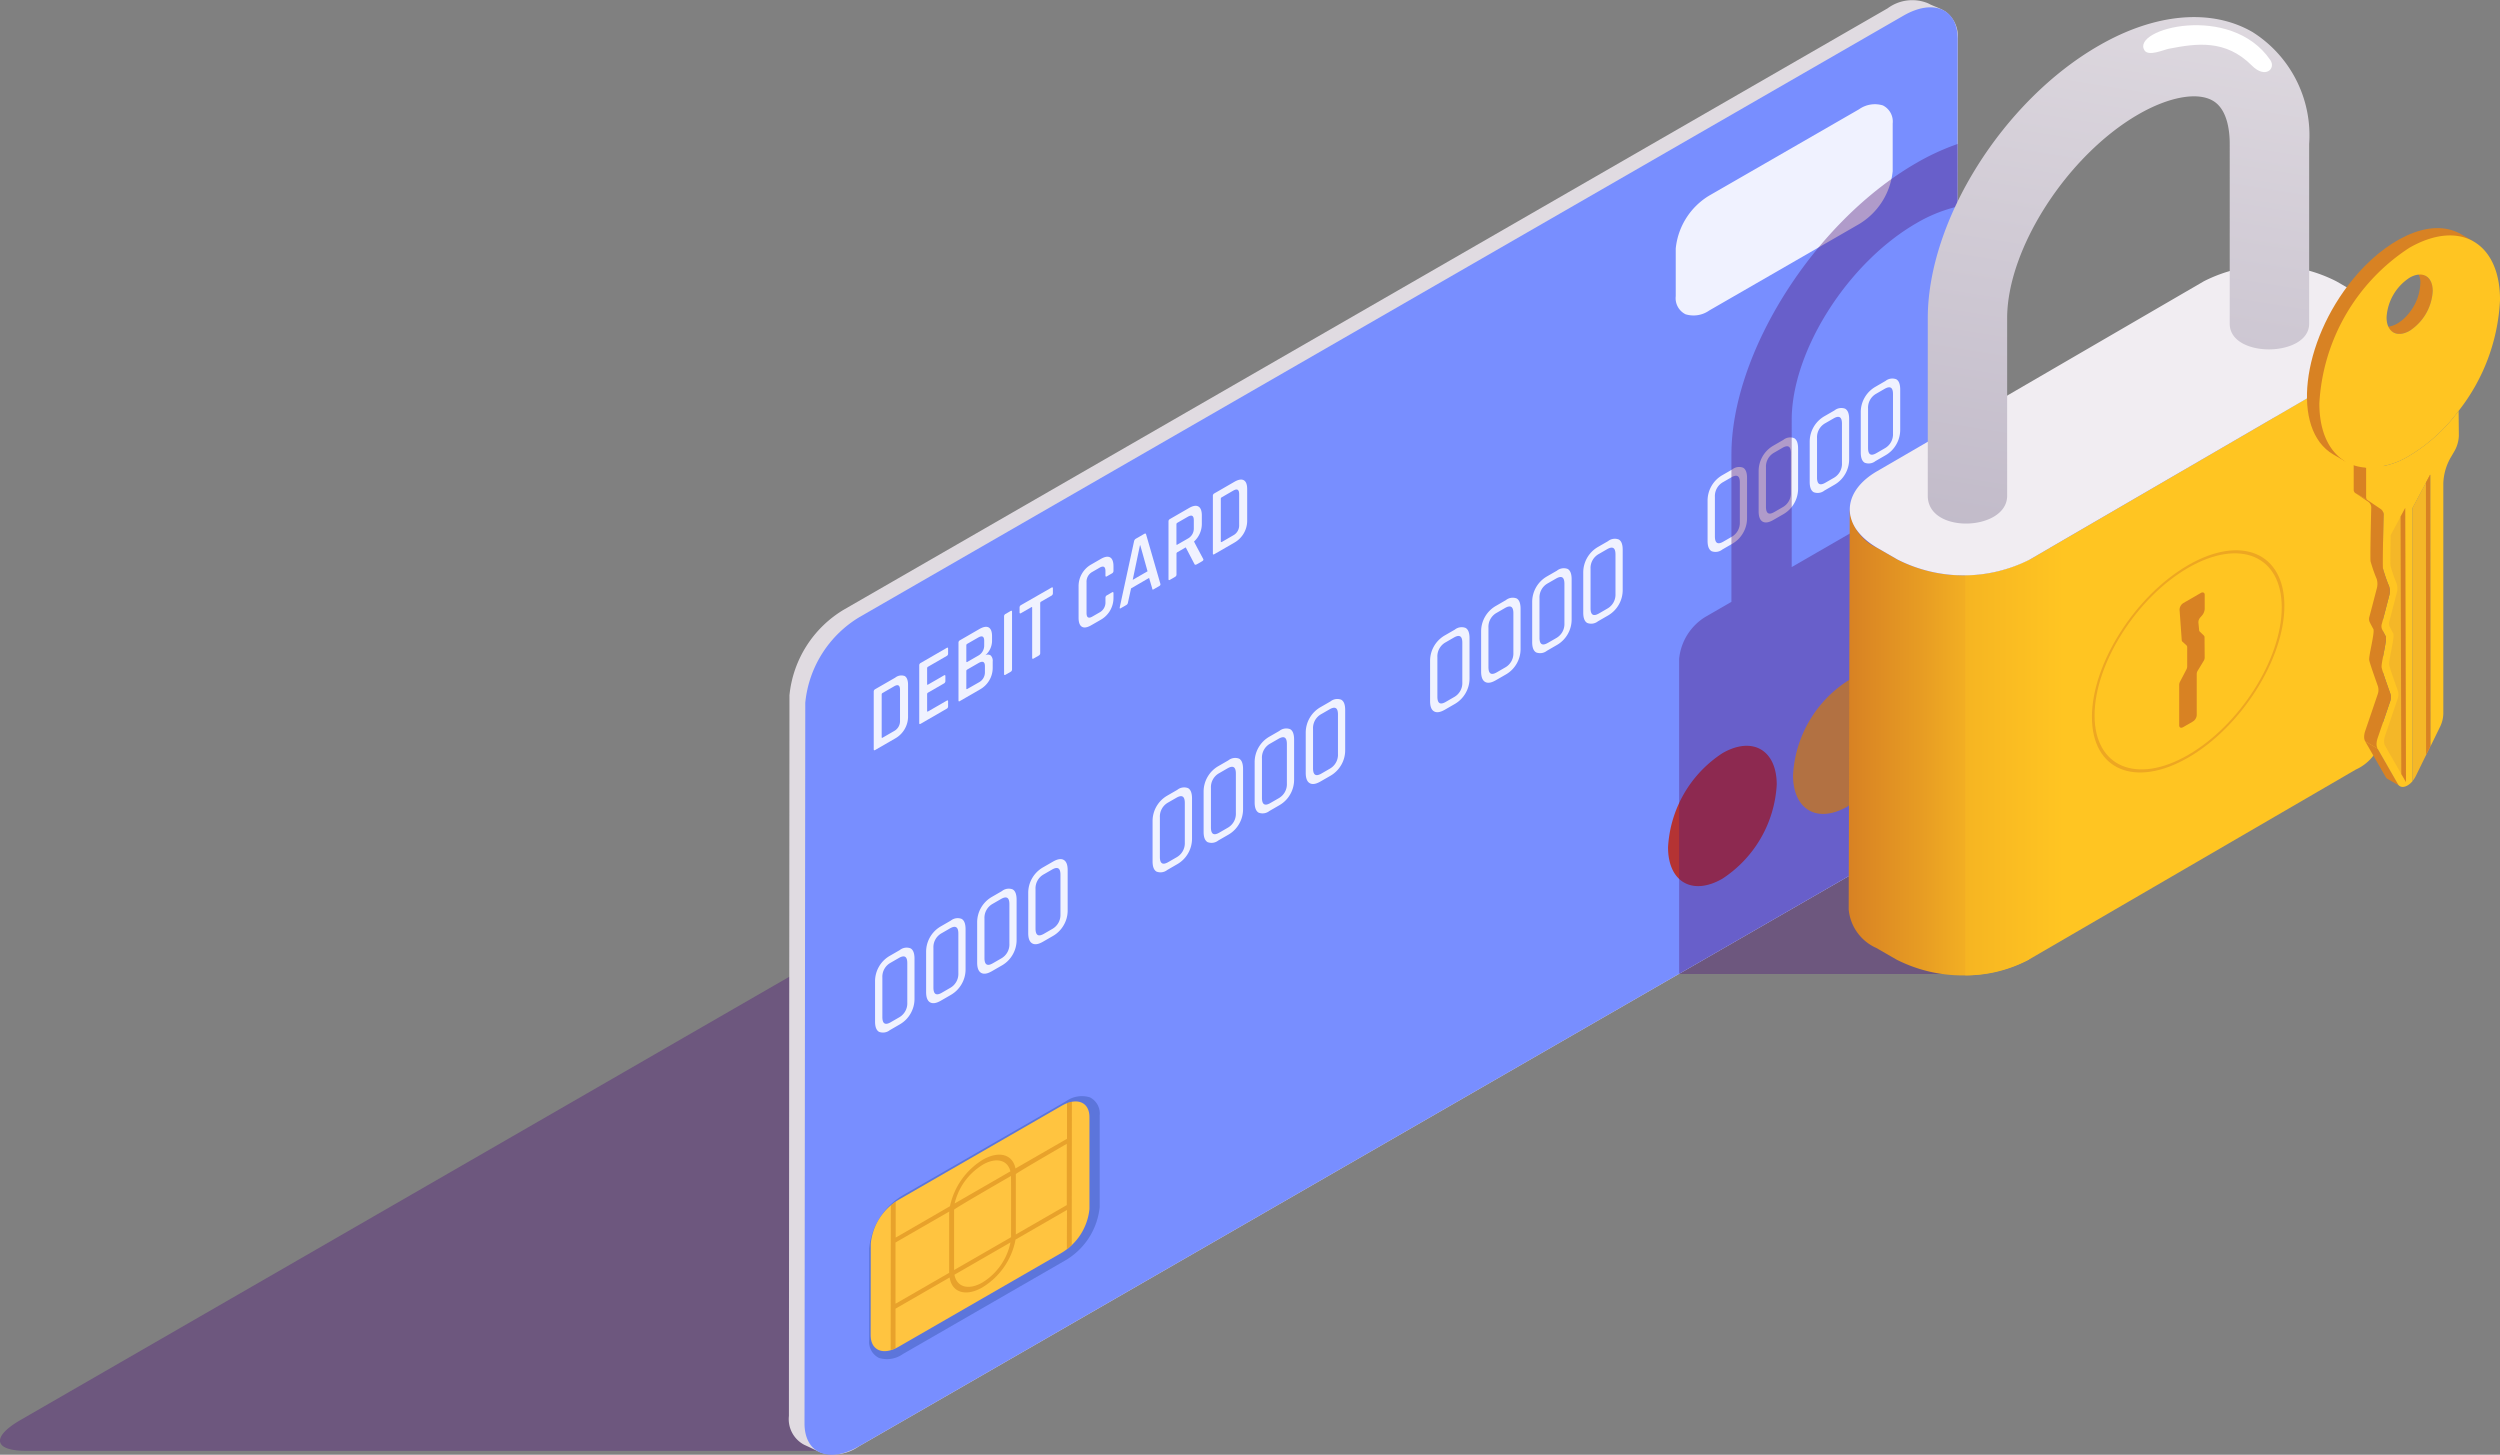 <svg xmlns="http://www.w3.org/2000/svg" xmlns:xlink="http://www.w3.org/1999/xlink" viewBox="0 0 114.715 66.753"><rect x="0" y="0" width="114.715" height="66.753" fill="#808080" stroke="none"/><defs><style>.cls-1{isolation:isolate;}.cls-2{fill:#50197c;mix-blend-mode:multiply;}.cls-2,.cls-6{opacity:0.4;}.cls-3{fill:#e0dbe1;}.cls-4{fill:#788eff;}.cls-5{fill:#f0f2ff;}.cls-6{fill:#3452a5;}.cls-7{fill:#ffc440;}.cls-8{opacity:0.6;}.cls-9{fill:#d88c1d;}.cls-10{fill:#f4ac1c;}.cls-11{fill:#b53333;}.cls-12{fill:url(#_ÂÁ_Ï_ÌÌ_È_ËÂÌÚ_939);}.cls-13{fill:url(#_ÂÁ_Ï_ÌÌ_È_ËÂÌÚ_1031);}.cls-14{fill:#f1edf2;}.cls-15{fill:url(#_ÂÁ_Ï_ÌÌ_È_ËÂÌÚ_860);}.cls-16{fill:#fff;mix-blend-mode:screen;}.cls-17{fill:#eda722;}.cls-18{fill:#d88223;}.cls-19{fill:#505b60;}.cls-20{fill:#ffc522;}.cls-21{fill:#f4b728;}</style><linearGradient id="_ÂÁ_Ï_ÌÌ_È_ËÂÌÚ_939" x1="84.883" y1="34.066" x2="92.587" y2="34.066" gradientUnits="userSpaceOnUse"><stop offset="0" stop-color="#d88223"/><stop offset="0.423" stop-color="#e79c23"/><stop offset="1" stop-color="#ffc522"/></linearGradient><linearGradient id="_ÂÁ_Ï_ÌÌ_È_ËÂÌÚ_1031" x1="88.813" y1="29.982" x2="94.73" y2="29.982" gradientUnits="userSpaceOnUse"><stop offset="0" stop-color="#f3b022"/><stop offset="1" stop-color="#ffc522"/></linearGradient><linearGradient id="_ÂÁ_Ï_ÌÌ_È_ËÂÌÚ_860" x1="95.191" y1="26.919" x2="99.858" y2="-2.081" gradientUnits="userSpaceOnUse"><stop offset="0" stop-color="#c0b9c8"/><stop offset="1" stop-color="#e0dbe1"/></linearGradient></defs><g class="cls-1"><g id="_0" data-name="0"><g id="_4" data-name="4"><path class="cls-2" d="M48.913,37.5.955,65.15c-1.378.795-1.25,1.432.288,1.424H37.794l4.987-3.623c3.175-5.444,6.282-10.85,9.3-16.381L52.23,36.3A12.423,12.423,0,0,0,48.913,37.5Z"/><path class="cls-2" d="M101.14,15.617,53.182,43.268c-1.378.8-1.249,1.433.288,1.424H90.021l4.987-3.623c3.175-5.444,6.282-10.85,9.3-16.381l.15-10.276A12.457,12.457,0,0,0,101.14,15.617Z"/><path class="cls-3" d="M88.472.152a1.9,1.9,0,0,0-1.855.229L38.725,27.972a5.171,5.171,0,0,0-2.5,3.931L36.2,64.971a1.331,1.331,0,0,0,.711,1.33c.247.108.454.221.75.348a2,2,0,0,0,1.75-.281L87.3,38.778a5.175,5.175,0,0,0,2.5-3.931l.035-33.069A1.4,1.4,0,0,0,89.284.541C89.011.358,88.716.289,88.472.152Z"/><path class="cls-4" d="M87.3,38.778,39.406,66.368c-1.377.794-2.492.32-2.49-1.057l.035-33.069a5.174,5.174,0,0,1,2.495-3.931L87.338.721c1.377-.794,2.491-.32,2.49,1.057l-.035,33.069A5.175,5.175,0,0,1,87.3,38.778Z"/><path class="cls-5" d="M78.434,14.245a1.255,1.255,0,0,1-1.091.176.825.825,0,0,1-.45-.832l0-2.185a3.206,3.206,0,0,1,1.542-2.432l6.872-3.959a1.253,1.253,0,0,1,1.09-.176.826.826,0,0,1,.451.83l0,2.187A3.211,3.211,0,0,1,85.3,10.286Z"/><path class="cls-6" d="M41.424,62.135a1.255,1.255,0,0,1-1.091.176.825.825,0,0,1-.45-.832l0-4.2a3.2,3.2,0,0,1,1.543-2.432l7.493-4.318a1.254,1.254,0,0,1,1.09-.177.827.827,0,0,1,.451.831l0,4.2a3.21,3.21,0,0,1-1.543,2.432Z"/><path class="cls-7" d="M48.722,50.737l-7.491,4.317a2.641,2.641,0,0,0-1.275,2.009l-.005,4.2c0,.7.569.946,1.272.541l7.492-4.318a2.643,2.643,0,0,0,1.275-2.008l0-4.2C50,50.574,49.426,50.332,48.722,50.737Z"/><g class="cls-8"><path class="cls-9" d="M48.953,57.322a2.552,2.552,0,0,0,.225-.2l.007-6.567a1.3,1.3,0,0,0-.225.064l0,1.635-2.364,1.362c-.127-.644-.75-.832-1.5-.4a3.3,3.3,0,0,0-1.505,2.132L41.1,56.788V55.143a2.436,2.436,0,0,0-.224.173l-.007,6.633a1.461,1.461,0,0,0,.224-.086l0-1.814,2.482-1.43c.1.684.737.9,1.509.451A3.276,3.276,0,0,0,46.6,56.879l2.359-1.36Zm-5.4-1.685,0,2.769-2.461,1.418,0-2.811,2.466-1.42C43.562,55.607,43.558,55.623,43.558,55.637Zm1.533-2.189c.629-.363,1.154-.219,1.277.3l-2.557,1.474A2.834,2.834,0,0,1,45.091,53.448Zm-.006,5.4c-.648.373-1.183.206-1.284-.356l2.57-1.481A2.809,2.809,0,0,1,45.085,58.845Zm1.308-2.074L43.78,58.277l0-2.769c0-.045,2.608-1.546,2.608-1.546C46.4,54,46.393,56.771,46.393,56.771Zm.224-.13,0-2.768c0-.04,2.338-1.39,2.338-1.39l0,2.811Z"/></g><path class="cls-10" d="M82.275,35.569a5.513,5.513,0,0,1,2.493-4.318c1.377-.8,2.494-.15,2.494,1.44a5.513,5.513,0,0,1-2.493,4.318C83.392,37.8,82.275,37.159,82.275,35.569Z"/><path class="cls-11" d="M76.54,38.88a5.511,5.511,0,0,1,2.494-4.318c1.376-.795,2.493-.15,2.493,1.44a5.513,5.513,0,0,1-2.493,4.318C77.657,41.115,76.54,40.47,76.54,38.88Z"/><path class="cls-5" d="M41.781,46.511a1.341,1.341,0,0,0,.182-.681V43.99q0-.372-.182-.474a.5.5,0,0,0-.494.079l-.459.265a1.344,1.344,0,0,0-.675,1.175v1.841q0,.364.181.47a.5.5,0,0,0,.494-.075l.459-.266A1.331,1.331,0,0,0,41.781,46.511Zm-.149-.505a.739.739,0,0,1-.386.684l-.377.217c-.254.147-.381.066-.381-.241V44.857a.734.734,0,0,1,.381-.682l.377-.217c.257-.149.386-.069.386.238Z"/><path class="cls-5" d="M44.124,45.158a1.338,1.338,0,0,0,.182-.68V42.637c0-.248-.061-.405-.182-.473a.5.5,0,0,0-.494.078l-.459.265a1.344,1.344,0,0,0-.675,1.175v1.841c0,.244.06.4.181.47s.285.045.494-.075l.459-.265A1.341,1.341,0,0,0,44.124,45.158Zm-.149-.505a.737.737,0,0,1-.386.684l-.377.218c-.254.146-.381.066-.381-.242V43.5a.732.732,0,0,1,.381-.681l.377-.218q.385-.223.386.239Z"/><path class="cls-5" d="M46.467,43.806a1.341,1.341,0,0,0,.181-.681v-1.84q0-.372-.181-.474a.5.5,0,0,0-.494.078l-.46.266a1.346,1.346,0,0,0-.675,1.175v1.84q0,.366.182.471t.493-.076l.46-.265A1.331,1.331,0,0,0,46.467,43.806Zm-.15-.506a.738.738,0,0,1-.385.685l-.377.217c-.254.147-.382.066-.382-.241V42.152a.733.733,0,0,1,.382-.682l.377-.218q.385-.222.385.239Z"/><path class="cls-5" d="M48.809,42.453a1.328,1.328,0,0,0,.182-.68V39.932c0-.248-.06-.405-.182-.474s-.285-.041-.493.079l-.46.265a1.349,1.349,0,0,0-.675,1.175v1.841c0,.244.061.4.182.47s.285.045.493-.075l.46-.265A1.331,1.331,0,0,0,48.809,42.453Zm-.149-.505a.737.737,0,0,1-.386.684l-.376.218c-.255.146-.382.066-.382-.242V40.8a.734.734,0,0,1,.382-.682l.376-.217c.258-.149.386-.069.386.239Z"/><path class="cls-5" d="M54.515,39.159a1.341,1.341,0,0,0,.182-.68V36.638c0-.248-.061-.405-.182-.474a.5.5,0,0,0-.494.079l-.459.265a1.344,1.344,0,0,0-.675,1.175v1.841c0,.244.06.4.181.47a.5.5,0,0,0,.494-.075l.459-.266A1.323,1.323,0,0,0,54.515,39.159Zm-.149-.5a.739.739,0,0,1-.386.684l-.377.217c-.254.147-.381.066-.381-.241V37.505a.735.735,0,0,1,.381-.682l.377-.217c.257-.149.386-.069.386.238Z"/><path class="cls-5" d="M56.858,37.806a1.334,1.334,0,0,0,.181-.68V35.285q0-.37-.181-.473a.5.5,0,0,0-.494.078l-.46.265a1.35,1.35,0,0,0-.675,1.176v1.84q0,.366.182.471a.5.5,0,0,0,.493-.076l.46-.265A1.326,1.326,0,0,0,56.858,37.806Zm-.149-.5a.736.736,0,0,1-.386.684l-.377.218c-.254.147-.381.066-.381-.241v-1.81a.733.733,0,0,1,.381-.681l.377-.218q.386-.222.386.239Z"/><path class="cls-5" d="M59.2,36.454a1.341,1.341,0,0,0,.181-.681v-1.84q0-.372-.181-.474a.5.5,0,0,0-.494.079l-.46.265a1.346,1.346,0,0,0-.675,1.175v1.841q0,.364.182.47a.5.5,0,0,0,.493-.075l.46-.266A1.331,1.331,0,0,0,59.2,36.454Zm-.15-.506a.738.738,0,0,1-.385.685l-.377.217c-.254.147-.382.066-.382-.241V34.8a.734.734,0,0,1,.382-.682l.377-.217c.257-.149.385-.069.385.238Z"/><path class="cls-5" d="M61.544,35.1a1.337,1.337,0,0,0,.181-.68V32.58c0-.248-.06-.405-.182-.473a.5.5,0,0,0-.493.078l-.46.265a1.349,1.349,0,0,0-.675,1.175v1.841c0,.244.061.4.182.47s.285.045.493-.075l.46-.265A1.341,1.341,0,0,0,61.544,35.1Zm-.15-.505a.737.737,0,0,1-.385.684l-.377.218c-.255.146-.382.066-.382-.242V33.447a.734.734,0,0,1,.382-.682l.377-.217q.385-.224.385.239Z"/><path class="cls-5" d="M67.249,31.807a1.338,1.338,0,0,0,.182-.68V29.286c0-.248-.06-.405-.181-.473a.5.5,0,0,0-.494.078l-.46.265a1.349,1.349,0,0,0-.675,1.175v1.841q0,.366.182.47c.121.07.285.045.494-.075l.459-.265A1.341,1.341,0,0,0,67.249,31.807Zm-.149-.5a.737.737,0,0,1-.386.684l-.377.218c-.254.146-.381.066-.381-.242V30.153a.732.732,0,0,1,.381-.681l.377-.218c.257-.148.386-.069.386.239Z"/><path class="cls-5" d="M69.592,30.455a1.341,1.341,0,0,0,.181-.681v-1.84q0-.372-.181-.474a.5.5,0,0,0-.494.078l-.46.266a1.346,1.346,0,0,0-.675,1.175v1.84q0,.366.182.471t.493-.076l.46-.265A1.331,1.331,0,0,0,69.592,30.455Zm-.149-.506a.736.736,0,0,1-.386.684l-.377.218c-.254.147-.381.066-.381-.241V28.8a.734.734,0,0,1,.381-.682l.377-.218q.385-.222.386.239Z"/><path class="cls-5" d="M71.935,29.1a1.34,1.34,0,0,0,.181-.68V26.581c0-.248-.06-.405-.181-.474a.5.5,0,0,0-.494.079l-.46.265a1.349,1.349,0,0,0-.675,1.175v1.841c0,.244.061.4.182.47a.5.5,0,0,0,.493-.075l.46-.266A1.331,1.331,0,0,0,71.935,29.1Zm-.15-.5a.738.738,0,0,1-.385.684l-.377.217c-.254.147-.382.066-.382-.241V27.448a.735.735,0,0,1,.382-.682l.377-.217c.257-.149.385-.069.385.238Z"/><path class="cls-5" d="M74.278,27.749a1.337,1.337,0,0,0,.181-.68V25.228c0-.248-.06-.405-.181-.473a.5.5,0,0,0-.494.078l-.46.265a1.349,1.349,0,0,0-.675,1.175v1.841q0,.366.182.471a.5.5,0,0,0,.493-.076l.46-.265A1.341,1.341,0,0,0,74.278,27.749Zm-.15-.5a.737.737,0,0,1-.385.684l-.377.218c-.254.146-.382.066-.382-.242V26.1a.733.733,0,0,1,.382-.681l.377-.218c.257-.148.385-.069.385.239Z"/><path class="cls-5" d="M79.983,24.455a1.338,1.338,0,0,0,.182-.68V21.934c0-.248-.061-.405-.182-.473a.5.5,0,0,0-.494.078l-.459.265a1.348,1.348,0,0,0-.676,1.175V24.82q0,.366.182.471a.5.5,0,0,0,.494-.076l.459-.265A1.333,1.333,0,0,0,79.983,24.455Zm-.149-.5a.737.737,0,0,1-.386.684l-.377.218q-.381.22-.381-.242V22.8a.732.732,0,0,1,.381-.681l.377-.218c.257-.148.386-.069.386.239Z"/><path class="cls-5" d="M82.326,23.1a1.341,1.341,0,0,0,.181-.681v-1.84q0-.372-.181-.474a.5.5,0,0,0-.494.078l-.46.266a1.346,1.346,0,0,0-.675,1.175v1.84q0,.366.182.471t.493-.076l.46-.265A1.331,1.331,0,0,0,82.326,23.1Zm-.149-.506a.739.739,0,0,1-.386.685l-.377.217c-.254.147-.381.066-.381-.241V21.449a.734.734,0,0,1,.381-.682l.377-.218q.386-.222.386.239Z"/><path class="cls-5" d="M84.669,21.75a1.337,1.337,0,0,0,.181-.68V19.229c0-.248-.06-.4-.181-.474a.5.5,0,0,0-.494.079l-.46.265a1.349,1.349,0,0,0-.675,1.175v1.841c0,.244.061.4.182.47a.5.5,0,0,0,.493-.075l.46-.266A1.331,1.331,0,0,0,84.669,21.75Zm-.149-.5a.739.739,0,0,1-.386.684l-.377.217q-.381.22-.381-.241V20.1a.735.735,0,0,1,.381-.682l.377-.217q.386-.224.386.239Z"/><path class="cls-5" d="M87.193,19.717v-1.84q0-.372-.182-.474a.5.5,0,0,0-.494.078l-.459.266a1.341,1.341,0,0,0-.675,1.175v1.84q0,.366.181.471a.5.5,0,0,0,.494-.076l.459-.265a1.323,1.323,0,0,0,.494-.494A1.341,1.341,0,0,0,87.193,19.717Zm-.331.175a.736.736,0,0,1-.386.684l-.377.218c-.254.147-.381.066-.381-.241V18.744a.734.734,0,0,1,.381-.682l.377-.218q.386-.222.386.239Z"/><path class="cls-5" d="M40.092,34.379V31.737a.122.122,0,0,1,.064-.111l.925-.533a.445.445,0,0,1,.43-.073c.1.057.156.193.156.407v1.445a1.14,1.14,0,0,1-.156.584,1.157,1.157,0,0,1-.43.426l-.925.534C40.114,34.44,40.092,34.428,40.092,34.379Zm.406-.529.53-.306a.514.514,0,0,0,.27-.477v-1.41q0-.321-.27-.165l-.53.306a.075.075,0,0,0-.041.067v1.961C40.457,33.857,40.471,33.866,40.5,33.85Z"/><path class="cls-5" d="M43.444,32.518l-1.2.694c-.043.024-.064.012-.064-.037V30.533a.12.12,0,0,1,.064-.111l1.2-.694q.06-.035.06.039v.221a.116.116,0,0,1-.06.109l-.857.495a.077.077,0,0,0-.045.069v.733q0,.044.045.018l.725-.419c.045-.026.068-.014.068.034v.222a.124.124,0,0,1-.068.113l-.725.418a.08.08,0,0,0-.045.07v.772c0,.032.015.039.045.022l.857-.495q.06-.035.06.039v.221A.117.117,0,0,1,43.444,32.518Z"/><path class="cls-5" d="M43.981,32.134V29.492a.12.12,0,0,1,.064-.111l.89-.514q.277-.16.432-.076c.1.057.154.191.154.4v.212a.879.879,0,0,1-.308.664.236.236,0,0,1,.243.007.34.34,0,0,1,.095.284v.277a1.118,1.118,0,0,1-.154.579,1.146,1.146,0,0,1-.428.421l-.924.534C44,32.2,43.981,32.183,43.981,32.134Zm.406-1.761.488-.282a.527.527,0,0,0,.286-.482v-.2q0-.314-.278-.153l-.5.287a.074.074,0,0,0-.042.067v.742C44.345,30.382,44.359,30.389,44.387,30.373Zm0,1.24.526-.3a.518.518,0,0,0,.281-.475v-.269q0-.312-.3-.141l-.511.295a.074.074,0,0,0-.042.067v.807C44.345,31.623,44.359,31.629,44.387,31.613Z"/><path class="cls-5" d="M46.438,28.073v2.642a.12.12,0,0,1-.064.111l-.237.137c-.042.024-.064.012-.064-.037V28.284a.121.121,0,0,1,.064-.111l.237-.137C46.417,28.012,46.438,28.024,46.438,28.073Z"/><path class="cls-5" d="M47.667,30.08l-.237.136c-.045.026-.068.015-.068-.034v-2.3c0-.029-.012-.036-.037-.021l-.474.273c-.045.026-.067.014-.067-.035v-.221a.122.122,0,0,1,.067-.113l1.394-.8c.045-.026.068-.014.068.035v.221a.124.124,0,0,1-.068.113l-.473.273a.073.073,0,0,0-.041.067v2.3A.122.122,0,0,1,47.667,30.08Z"/><path class="cls-5" d="M50.511,28.438l-.436.251c-.186.108-.329.131-.43.071s-.153-.2-.153-.407V26.909a1.14,1.14,0,0,1,.583-1.009l.436-.252q.273-.158.428-.071c.1.057.154.194.154.408v.208a.127.127,0,0,1-.068.117l-.236.136c-.043.025-.064.011-.064-.04v-.192c0-.214-.09-.268-.271-.164l-.327.189a.513.513,0,0,0-.27.476v1.41c0,.214.09.27.27.165l.327-.188a.515.515,0,0,0,.271-.478v-.19a.124.124,0,0,1,.064-.116l.236-.136c.045-.026.068-.013.068.039v.208a1.15,1.15,0,0,1-.582,1.009Z"/><path class="cls-5" d="M51.69,27.757l-.27.156c-.035.02-.048,0-.038-.052l.654-3.019a.18.18,0,0,1,.09-.126L52.5,24.5c.05-.029.08-.022.09.022l.654,2.264a.082.082,0,0,1-.042.1l-.266.154c-.023.013-.039.017-.047.012A.073.073,0,0,1,52.87,27l-.143-.482L51.9,27l-.142.646A.153.153,0,0,1,51.69,27.757Zm.616-2.729-.33,1.579.68-.393-.335-1.2Z"/><path class="cls-5" d="M53.918,26.47l-.236.137c-.043.025-.064.012-.064-.037V23.928a.119.119,0,0,1,.063-.11l.88-.508c.182-.105.326-.128.43-.068s.156.2.156.407v.364a1.1,1.1,0,0,1-.357.835c0,.017.417.792.417.792.027.042.011.08-.049.115l-.233.134c-.06.035-.1.033-.116-.006l-.4-.766-.38.219a.079.079,0,0,0-.045.07v.954A.118.118,0,0,1,53.918,26.47Zm.105-1.479.478-.275a.519.519,0,0,0,.278-.477v-.365q0-.321-.278-.16l-.478.275a.075.075,0,0,0-.041.067v.916C53.982,25,54,25.007,54.023,24.991Z"/><path class="cls-5" d="M55.654,25.4V22.753a.119.119,0,0,1,.064-.111l.924-.534c.183-.105.326-.13.43-.072s.156.193.156.407v1.444a1.144,1.144,0,0,1-.156.585,1.164,1.164,0,0,1-.43.426l-.924.533C55.675,25.456,55.654,25.444,55.654,25.4Zm.406-.529.529-.306a.516.516,0,0,0,.271-.478v-1.41c0-.214-.09-.268-.271-.164l-.529.306a.074.074,0,0,0-.042.067v1.96C56.018,24.873,56.032,24.881,56.06,24.866Z"/><path class="cls-2" d="M87.3,38.778a5.175,5.175,0,0,0,2.5-3.931l.014-13.215-7.6,4.389V19.269c0-3.156,2.567-7.206,5.723-9.028a6.8,6.8,0,0,1,1.891-.764l0-2.871a10.97,10.97,0,0,0-1.894.873c-4.679,2.7-8.486,8.706-8.486,13.385v6.752l-1.171.676a2.549,2.549,0,0,0-1.228,1.937V44.685Z"/><g class="cls-1"><path class="cls-12" d="M87.063,25.671l-.919-.53a2.149,2.149,0,0,1-1.268-1.772l-.047,18.362A2.149,2.149,0,0,0,86.1,43.5l.919.53a6.7,6.7,0,0,0,6.076,0l.047-18.362A6.7,6.7,0,0,1,87.063,25.671Z"/><path class="cls-13" d="M108.142,16.952l-15,8.719a6.13,6.13,0,0,1-2.958.725V44.755a6.1,6.1,0,0,0,2.911-.722l15-8.719a2.128,2.128,0,0,0,1.246-1.744l.046-18.362A2.125,2.125,0,0,1,108.142,16.952Z"/><path class="cls-14" d="M108.118,13.435l-.918-.53a6.7,6.7,0,0,0-6.072,0l-15,8.719c-1.672.973-1.664,2.548.02,3.52l.919.53a6.7,6.7,0,0,0,6.076,0l15-8.719C109.811,15.983,109.8,14.407,108.118,13.435Z"/></g><path class="cls-15" d="M88.458,22.75V14.6c0-4.474,3.443-9.968,7.839-12.5,2.59-1.5,5.164-1.727,7.061-.63a5.6,5.6,0,0,1,2.6,5.136v8.247c0,1.544-3.645,1.6-3.645,0V6.6c0-.572-.1-1.59-.777-1.98-.717-.415-2.026-.173-3.417.63C94.858,7.135,92.1,11.416,92.1,14.6V22.75C92.1,24.367,88.458,24.53,88.458,22.75Z"/><path class="cls-16" d="M98.4,2.309c.184.294.879-.025,1.119-.072,1.273-.247,2.6-.443,3.814.775.617.618,1.115.138.841-.26C102.364.116,97.781,1.319,98.4,2.309Z"/><path class="cls-17" d="M100.406,34.764c-2.435,1.406-4.416.568-4.416-1.866s1.981-5.56,4.416-6.966,4.416-.568,4.416,1.867S102.841,33.358,100.406,34.764Zm0-8.709c-2.367,1.367-4.294,4.405-4.294,6.773s1.927,3.18,4.294,1.813,4.294-4.4,4.294-6.772S102.773,24.688,100.406,26.055Z"/><path class="cls-18" d="M100.188,27.67l.793-.458c.1-.058.184-.023.184.079l0,.654a.513.513,0,0,1-.135.311l-.063.072a.335.335,0,0,0-.092.228l.034.357a.1.1,0,0,0,.028.066l.191.186a.111.111,0,0,1,.029.081l.007.929a.3.3,0,0,1-.049.155l-.267.44a.3.3,0,0,0-.049.153v1.9a.378.378,0,0,1-.184.289l-.437.253c-.1.058-.183.023-.183-.078V31.415a.305.305,0,0,1,.036-.131l.293-.561a.294.294,0,0,0,.037-.131l0-.894a.112.112,0,0,0-.031-.084l-.188-.171a.1.1,0,0,1-.031-.072l-.1-1.4A.375.375,0,0,1,100.188,27.67Z"/><g id="_1" data-name="1"><g class="cls-1"><g class="cls-1"><g class="cls-1"><path class="cls-19" d="M110.236,35.9l-.569-.33c-.022-.031.548.3.548.3Z"/></g></g><path class="cls-18" d="M110.125,36.072a.255.255,0,0,1-.092-.1L109.1,34.35l-.57-.33.934,1.626a.27.27,0,0,0,.041.056.226.226,0,0,0,.05.039l.081.047.142.083Z"/><path class="cls-20" d="M112.816,18.854a7.786,7.786,0,0,1-2.243,2.047,3.641,3.641,0,0,1-2,.558V22.8a.182.182,0,0,0,.063.153l.619.419a.33.33,0,0,1,.119.3c-.014.574-.051,2.124-.031,2.415a6.605,6.605,0,0,0,.283.818.779.779,0,0,1,0,.447c-.087.337-.238.922-.333,1.276a.359.359,0,0,0,.007.245c.05.1.121.24.17.324.081.141-.224,1.256-.187,1.436s.29.887.4,1.2a.6.6,0,0,1-.019.383c-.143.422-.447,1.316-.567,1.665a.869.869,0,0,0-.048.264.418.418,0,0,0,.05.21l.933,1.627c.089.154.264.161.44.059a.878.878,0,0,0,.231-.2l0-7.591,0-4.942.812-1.525.007,12.472.436-.892a1.431,1.431,0,0,0,.156-.614l0-10.571a2.539,2.539,0,0,1,.365-1.228l.128-.219a1.532,1.532,0,0,0,.22-.74Z"/><path class="cls-21" d="M111.51,21.775l.007,12.472-.661,1.354a1.194,1.194,0,0,1-.152.234l0-7.593,0-4.942Z"/><path class="cls-21" d="M110.366,23.306l.035,12.578c-.022-.031-.956-1.657-.956-1.657a.422.422,0,0,1-.049-.211.834.834,0,0,1,.048-.263c.12-.35.423-1.243.567-1.666a.6.6,0,0,0,.019-.383c-.114-.316-.365-1.017-.4-1.2s.268-1.3.187-1.435c-.049-.085-.12-.225-.17-.325a.358.358,0,0,1-.007-.245c.095-.354.246-.939.333-1.275a.782.782,0,0,0,0-.448,6.753,6.753,0,0,1-.284-.818c-.011-.175,0-.8.009-1.4Z"/><path class="cls-18" d="M109.665,32.211a.6.6,0,0,0,.019-.383c-.114-.316-.365-1.018-.4-1.2s.268-1.3.187-1.436c-.049-.084-.12-.225-.17-.324a.359.359,0,0,1-.007-.245c.095-.354.246-.939.333-1.276a.779.779,0,0,0,0-.447,6.549,6.549,0,0,1-.283-.818c-.02-.291.017-1.841.031-2.415a.33.33,0,0,0-.119-.3l-.619-.419-.569-.331.619.419a.333.333,0,0,1,.119.3c-.014.573-.051,2.123-.032,2.414a6.753,6.753,0,0,0,.284.818.787.787,0,0,1,0,.447c-.087.337-.238.922-.333,1.276a.359.359,0,0,0,.006.245c.05.1.122.24.171.324.081.141-.224,1.256-.187,1.436s.29.887.4,1.2a.59.59,0,0,1-.02.383c-.142.422-.446,1.316-.566,1.665a.869.869,0,0,0-.048.264.425.425,0,0,0,.049.211l.57.33a.418.418,0,0,1-.05-.21.869.869,0,0,1,.048-.264C109.218,33.527,109.522,32.633,109.665,32.211Z"/><path class="cls-18" d="M108.572,22.8V21.459l-.57-.331v1.337a.185.185,0,0,0,.064.153l.569.331A.182.182,0,0,1,108.572,22.8Z"/><path class="cls-18" d="M111.628,13.352a.744.744,0,0,0-.308-.683l-.57-.331a.743.743,0,0,1,.309.683,2.3,2.3,0,0,1-.541,1.374,1.919,1.919,0,0,1-.517.452,1.088,1.088,0,0,1-.319.127.6.6,0,0,1-.432-.055l.569.331a.6.6,0,0,0,.432.055,1.088,1.088,0,0,0,.319-.127,1.919,1.919,0,0,0,.517-.452A2.3,2.3,0,0,0,111.628,13.352Z"/><path class="cls-18" d="M112.938,10.752c-1.48-.86-3.56.338-4.964,2.05-2.38,2.9-2.853,6.921-.908,8.051l.569.331c-3.029-2.782,2.378-10.976,5.872-10.1Z"/><path class="cls-20" d="M110.556,11.37a9.107,9.107,0,0,0-4.13,7.143c0,1.8.867,2.867,2.145,2.946a3.657,3.657,0,0,0,2.014-.565,7.773,7.773,0,0,0,2.231-2.04,8.912,8.912,0,0,0,1.9-5.1C114.714,11.118,112.857,10.048,110.556,11.37Zm.013,1.371c.585-.336,1.06-.063,1.059.611a2.324,2.324,0,0,1-1.058,1.826c-.585.336-1.06.063-1.06-.611A2.328,2.328,0,0,1,110.569,12.741Z"/></g></g><path class="cls-18" d="M110.366,23.306l.035,12.578c-.022-.031-.215-.366-.215-.366L110.154,23.7Z"/><polygon class="cls-18" points="111.323 34.643 111.517 34.247 111.51 21.775 111.316 22.139 111.323 34.643"/></g></g></g></svg>